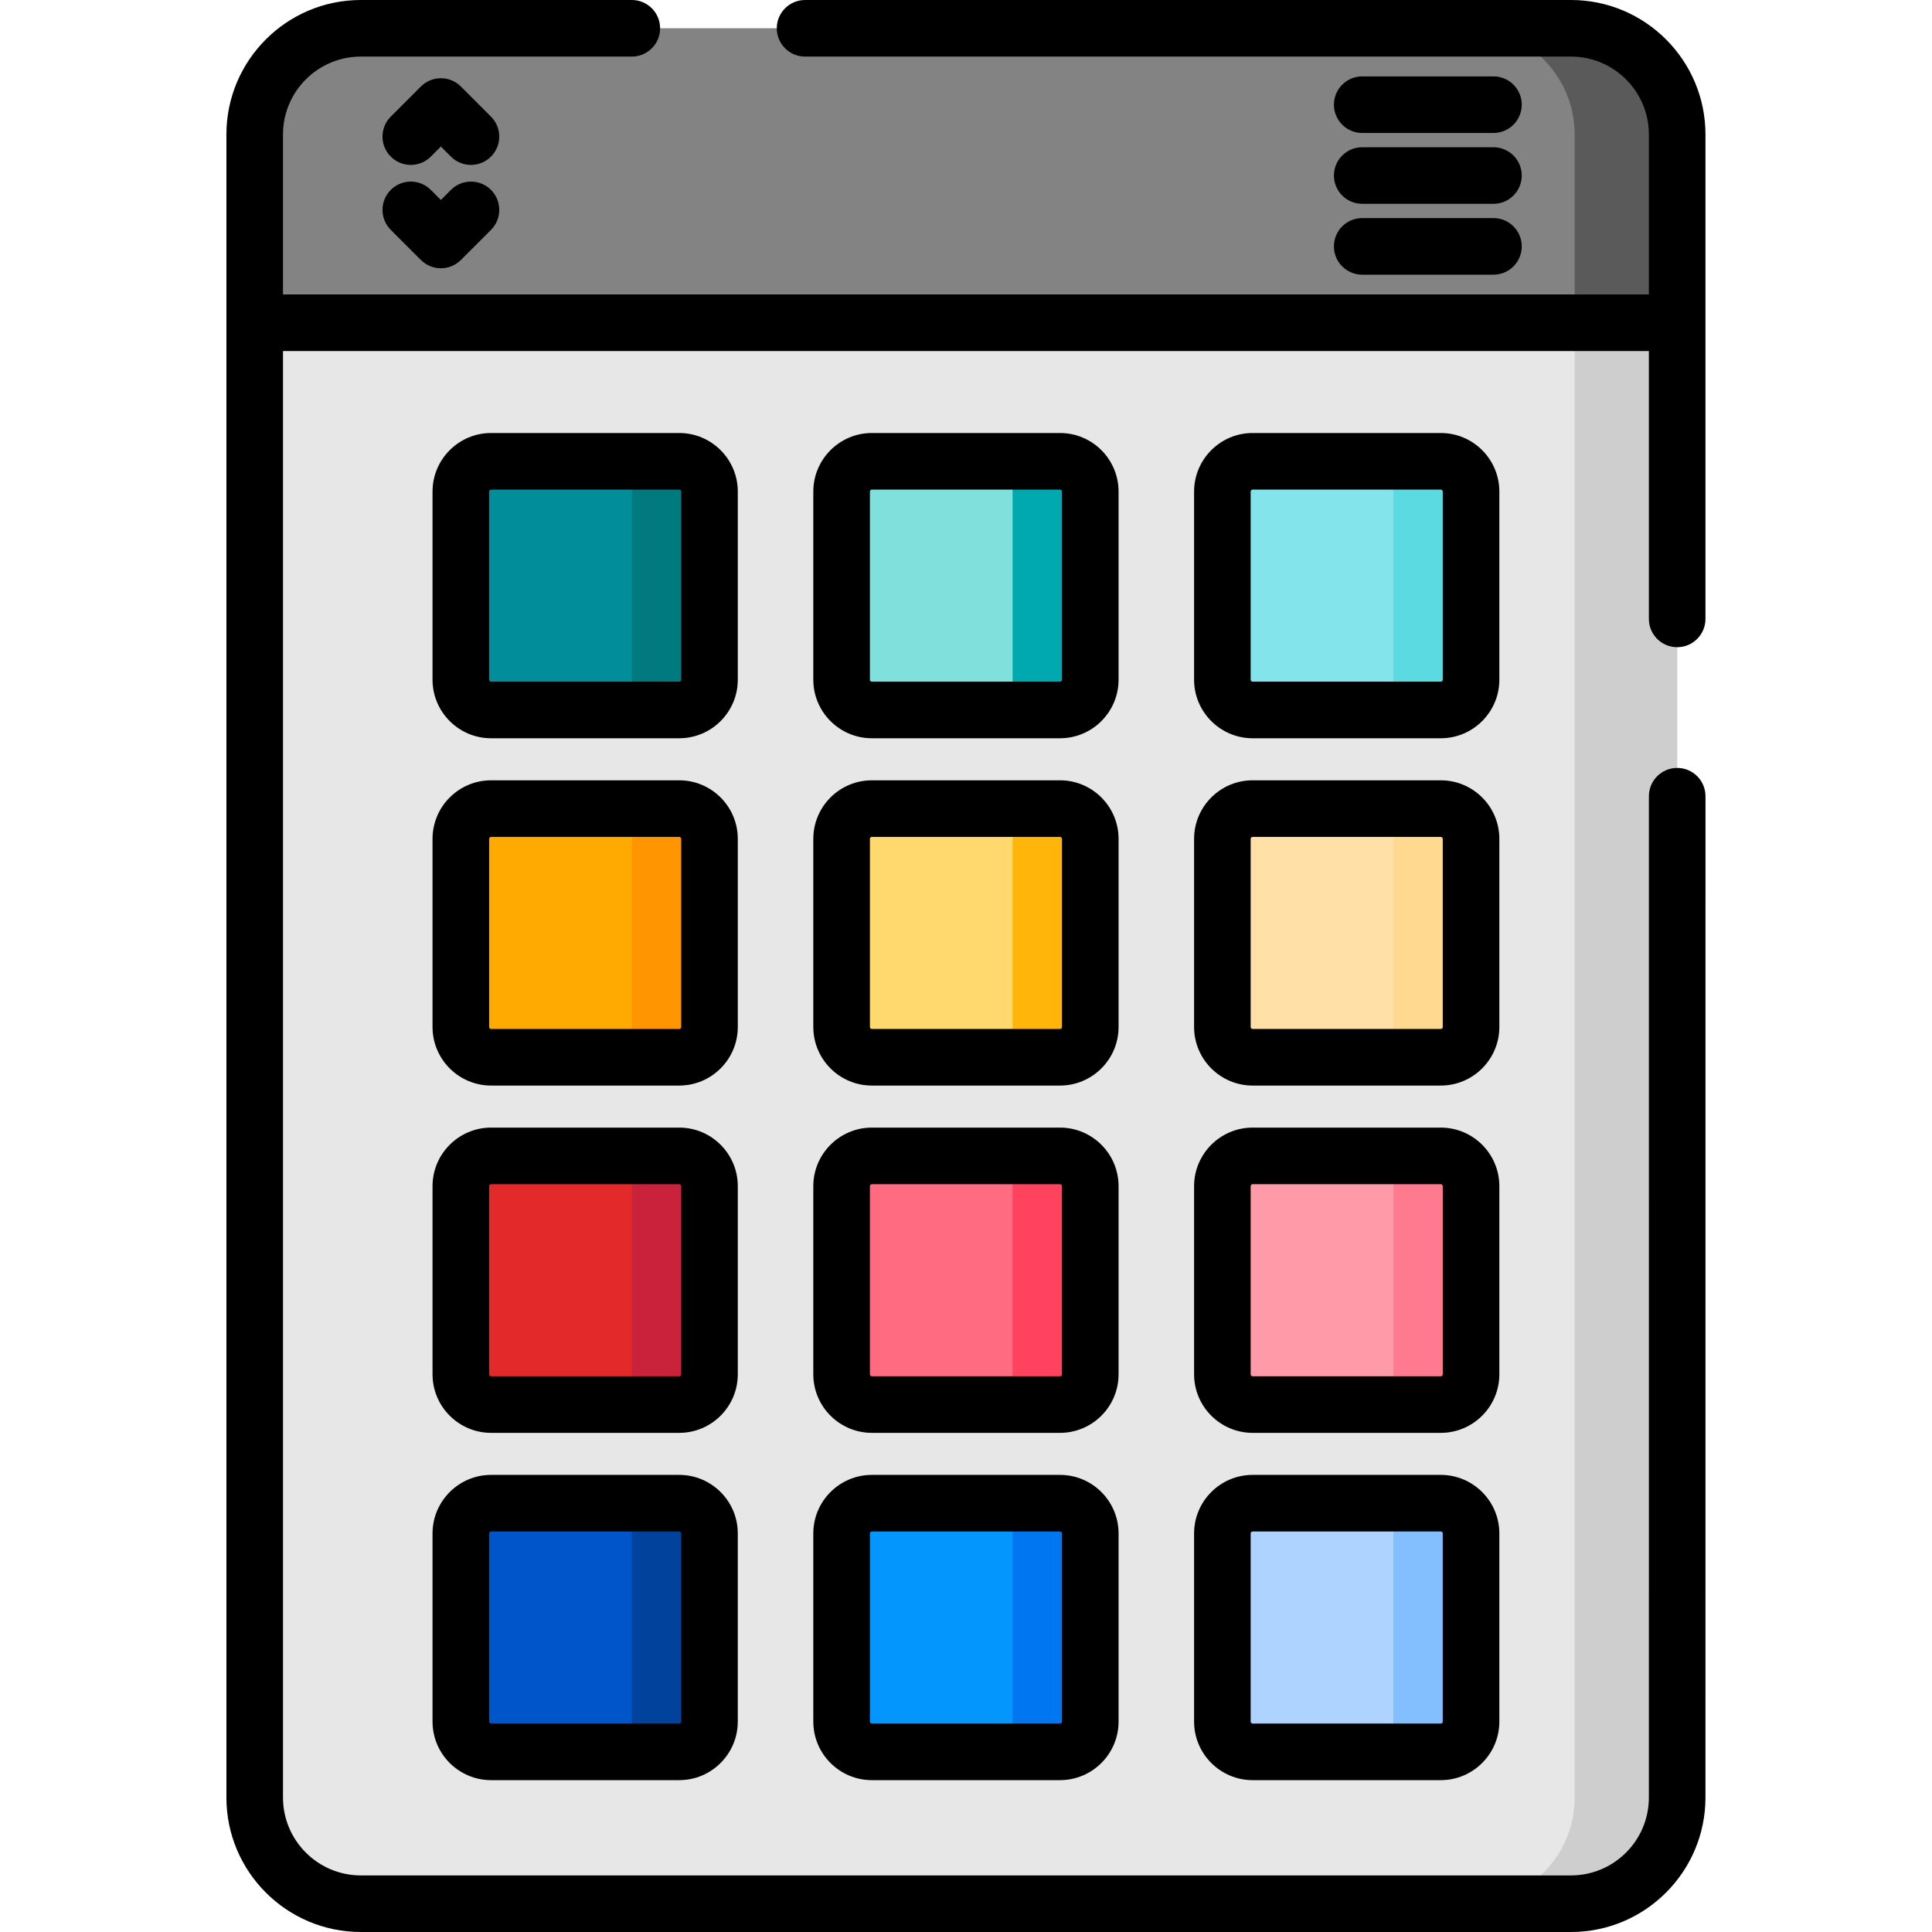 <svg height="512pt" viewBox="-60 0 512 512" width="512pt" xmlns="http://www.w3.org/2000/svg"><path d="m356.34 504.5h-320.711c-15.535 0-28.133-12.594-28.133-28.129v-440.742c.004-15.535 12.598-28.129 28.133-28.129h320.711c15.535 0 28.129 12.594 28.129 28.129v440.742c0 15.535-12.594 28.129-28.129 28.129zm0 0" fill="#e7e7e7"/><path d="m384.473 35.633v440.734c0 15.535-12.598 28.137-28.133 28.137h-27.164c15.527 0 28.125-12.602 28.125-28.137v-440.734c0-15.535-12.598-28.133-28.125-28.133h27.164c15.535 0 28.133 12.598 28.133 28.133zm0 0" fill="#cecece"/><path d="m7.5 85.535v-49.906c0-15.535 12.594-28.129 28.129-28.129h320.711c15.535 0 28.129 12.594 28.129 28.129v49.906zm0 0" fill="#838383"/><path d="m384.473 35.633v49.902h-27.172v-49.902c0-15.535-12.598-28.133-28.125-28.133h27.164c15.535 0 28.133 12.598 28.133 28.133zm0 0" fill="#5a5a5a"/><path d="m220.91 188.148h-49.852c-4.434 0-8.027-3.594-8.027-8.023v-49.852c0-4.434 3.594-8.027 8.027-8.027h49.852c4.43 0 8.023 3.594 8.023 8.027v49.852c0 4.43-3.594 8.023-8.023 8.023zm0 0" fill="#80e0dc"/><path d="m321.82 188.148h-49.852c-4.434 0-8.027-3.594-8.027-8.023v-49.852c0-4.434 3.594-8.027 8.027-8.027h49.852c4.43 0 8.023 3.594 8.023 8.027v49.852c0 4.43-3.594 8.023-8.023 8.023zm0 0" fill="#83e5eb"/><path d="m120 188.148h-49.852c-4.434 0-8.027-3.594-8.027-8.023v-49.852c0-4.434 3.594-8.027 8.027-8.027h49.852c4.43 0 8.023 3.594 8.023 8.027v49.852c0 4.43-3.594 8.023-8.023 8.023zm0 0" fill="#018d9a"/><path d="m120 188.148h-12.562v-65.898h12.562c4.43 0 8.023 3.59 8.023 8.023v49.852c0 4.43-3.594 8.023-8.023 8.023zm0 0" fill="#007a7e"/><path d="m220.91 188.148h-12.562v-65.898h12.562c4.43 0 8.023 3.59 8.023 8.023v49.852c0 4.43-3.594 8.023-8.023 8.023zm0 0" fill="#00a8b0"/><path d="m321.82 188.148h-12.562v-65.898h12.562c4.43 0 8.023 3.59 8.023 8.023v49.852c0 4.43-3.594 8.023-8.023 8.023zm0 0" fill="#5cdae2"/><path d="m120 280.188h-49.852c-4.434 0-8.027-3.594-8.027-8.027v-49.852c0-4.43 3.594-8.023 8.027-8.023h49.852c4.43 0 8.023 3.59 8.023 8.023v49.852c0 4.434-3.594 8.027-8.023 8.027zm0 0" fill="#fa0"/><path d="m321.82 280.188h-49.852c-4.434 0-8.027-3.594-8.027-8.027v-49.852c0-4.43 3.594-8.023 8.027-8.023h49.852c4.43 0 8.023 3.59 8.023 8.023v49.852c0 4.434-3.594 8.027-8.023 8.027zm0 0" fill="#ffe1a8"/><path d="m220.91 280.188h-49.852c-4.434 0-8.027-3.594-8.027-8.027v-49.852c0-4.43 3.594-8.023 8.027-8.023h49.852c4.43 0 8.023 3.59 8.023 8.023v49.852c0 4.434-3.594 8.027-8.023 8.027zm0 0" fill="#ffd86e"/><path d="m321.82 280.188h-12.562v-65.902h12.562c4.43 0 8.023 3.594 8.023 8.023v49.852c0 4.434-3.594 8.027-8.023 8.027zm0 0" fill="#ffd98f"/><path d="m220.91 280.188h-12.562v-65.902h12.562c4.43 0 8.023 3.594 8.023 8.023v49.852c0 4.434-3.594 8.027-8.023 8.027zm0 0" fill="#ffb509"/><path d="m120 280.188h-12.562v-65.902h12.562c4.43 0 8.023 3.594 8.023 8.023v49.852c0 4.434-3.594 8.027-8.023 8.027zm0 0" fill="#ff9500"/><path d="m120 372.223h-49.852c-4.434 0-8.027-3.594-8.027-8.023v-49.852c0-4.434 3.594-8.027 8.027-8.027h49.852c4.43 0 8.023 3.594 8.023 8.027v49.852c0 4.43-3.594 8.023-8.023 8.023zm0 0" fill="#e32929"/><path d="m220.91 372.223h-49.852c-4.434 0-8.027-3.594-8.027-8.023v-49.852c0-4.434 3.594-8.027 8.027-8.027h49.852c4.43 0 8.023 3.594 8.023 8.027v49.852c0 4.43-3.594 8.023-8.023 8.023zm0 0" fill="#ff6b81"/><path d="m321.82 372.223h-49.852c-4.434 0-8.027-3.594-8.027-8.023v-49.852c0-4.434 3.594-8.027 8.027-8.027h49.852c4.43 0 8.023 3.594 8.023 8.027v49.852c0 4.43-3.594 8.023-8.023 8.023zm0 0" fill="#ff9aa9"/><path d="m321.82 372.223h-12.562v-65.898h12.562c4.43 0 8.023 3.59 8.023 8.023v49.852c0 4.43-3.594 8.023-8.023 8.023zm0 0" fill="#ff7a8e"/><path d="m220.91 372.223h-12.562v-65.898h12.562c4.43 0 8.023 3.59 8.023 8.023v49.852c0 4.43-3.594 8.023-8.023 8.023zm0 0" fill="#ff435f"/><path d="m120 372.223h-12.562v-65.898h12.562c4.43 0 8.023 3.59 8.023 8.023v49.852c0 4.43-3.594 8.023-8.023 8.023zm0 0" fill="#cb223b"/><path d="m120 464.262h-49.852c-4.434 0-8.027-3.594-8.027-8.027v-49.852c0-4.43 3.594-8.023 8.027-8.023h49.852c4.43 0 8.023 3.594 8.023 8.023v49.852c0 4.434-3.594 8.027-8.023 8.027zm0 0" fill="#0055ca"/><path d="m220.91 464.262h-49.852c-4.434 0-8.027-3.594-8.027-8.027v-49.852c0-4.43 3.594-8.023 8.027-8.023h49.852c4.43 0 8.023 3.594 8.023 8.023v49.852c0 4.434-3.594 8.027-8.023 8.027zm0 0" fill="#0396fd"/><path d="m321.82 464.262h-49.852c-4.434 0-8.027-3.594-8.027-8.027v-49.852c0-4.43 3.594-8.023 8.027-8.023h49.852c4.43 0 8.023 3.594 8.023 8.023v49.852c0 4.434-3.594 8.027-8.023 8.027zm0 0" fill="#aed3ff"/><path d="m321.82 464.262h-12.562v-65.902h12.562c4.43 0 8.023 3.594 8.023 8.027v49.852c0 4.43-3.594 8.023-8.023 8.023zm0 0" fill="#83bfff"/><path d="m220.91 464.262h-12.562v-65.902h12.562c4.43 0 8.023 3.594 8.023 8.027v49.852c0 4.43-3.594 8.023-8.023 8.023zm0 0" fill="#0077f0"/><path d="m120 464.262h-12.562v-65.902h12.562c4.43 0 8.023 3.594 8.023 8.027v49.852c0 4.43-3.594 8.023-8.023 8.023zm0 0" fill="#00429c"/><path d="m384.473 203.508c-4.141 0-7.5 3.359-7.5 7.5l-.004 265.363c0 11.375-9.254 20.633-20.629 20.633h-320.711c-11.375 0-20.633-9.258-20.633-20.633v-383.336h361.973v70.98c0 4.141 3.355 7.5 7.5 7.5 4.141 0 7.496-3.359 7.496-7.5v-128.387c0-19.645-15.98-35.629-35.625-35.629h-202.984c-4.141 0-7.5 3.359-7.5 7.5s3.359 7.496 7.5 7.496h202.984c11.375 0 20.629 9.258 20.629 20.633v42.406h-361.973v-42.406c0-11.375 9.258-20.633 20.633-20.633h71.809c4.141 0 7.496-3.355 7.496-7.496s-3.355-7.5-7.496-7.5h-71.809c-19.648 0-35.629 15.984-35.629 35.629v440.742c0 19.645 15.98 35.629 35.629 35.629h320.711c19.645 0 35.625-15.984 35.625-35.629l.008-265.363c0-4.141-3.359-7.5-7.5-7.5zm0 0"/><path d="m135.523 130.273c0-8.559-6.965-15.523-15.523-15.523h-49.852c-8.559 0-15.523 6.965-15.523 15.523v49.852c0 8.559 6.965 15.523 15.523 15.523h49.852c8.559 0 15.523-6.965 15.523-15.523zm-15 49.852c0 .289-.234.523-.523.523h-49.852c-.289 0-.523-.234-.523-.523v-49.852c0-.289.234-.527.523-.527h49.852c.289 0 .523.238.523.527zm0 0"/><path d="m236.434 130.273c0-8.559-6.965-15.523-15.523-15.523h-49.852c-8.559 0-15.523 6.965-15.523 15.523v49.852c0 8.559 6.965 15.523 15.523 15.523h49.852c8.559 0 15.523-6.965 15.523-15.523zm-15 49.852c0 .289-.234.523-.523.523h-49.852c-.289 0-.523-.234-.523-.523v-49.852c0-.289.234-.527.523-.527h49.852c.289 0 .523.238.523.527zm0 0"/><path d="m337.344 130.273c0-8.559-6.965-15.523-15.523-15.523h-49.852c-8.559 0-15.523 6.965-15.523 15.523v49.852c0 8.559 6.965 15.523 15.523 15.523h49.852c8.559 0 15.523-6.965 15.523-15.523zm-15 49.852c0 .289-.234.523-.523.523h-49.852c-.289 0-.527-.234-.527-.523v-49.852c0-.289.238-.527.527-.527h49.852c.289 0 .523.238.523.527zm0 0"/><path d="m337.344 222.309c0-8.559-6.965-15.52-15.523-15.52h-49.852c-8.559 0-15.523 6.961-15.523 15.52v49.852c0 8.562 6.965 15.523 15.523 15.523h49.852c8.559 0 15.523-6.965 15.523-15.523zm-15 49.852c0 .293-.234.527-.523.527h-49.852c-.289 0-.527-.238-.527-.527v-49.852c0-.289.238-.523.527-.523h49.852c.289 0 .523.234.523.523zm0 0"/><path d="m236.434 222.309c0-8.559-6.965-15.52-15.523-15.52h-49.852c-8.559 0-15.523 6.961-15.523 15.52v49.852c0 8.562 6.965 15.523 15.523 15.523h49.852c8.559 0 15.523-6.965 15.523-15.523zm-15 49.852c0 .293-.234.527-.523.527h-49.852c-.289 0-.523-.238-.523-.527v-49.852c0-.289.234-.523.523-.523h49.852c.289 0 .523.234.523.523zm0 0"/><path d="m135.523 222.309c0-8.559-6.965-15.52-15.523-15.52h-49.852c-8.559 0-15.523 6.961-15.523 15.52v49.852c0 8.562 6.965 15.523 15.523 15.523h49.852c8.559 0 15.523-6.965 15.523-15.523zm-15 49.852c0 .293-.234.527-.523.527h-49.852c-.289 0-.523-.238-.523-.527v-49.852c0-.289.234-.523.523-.523h49.852c.289 0 .523.234.523.523zm0 0"/><path d="m135.523 314.348c0-8.559-6.965-15.523-15.523-15.523h-49.852c-8.559 0-15.523 6.965-15.523 15.523v49.852c0 8.559 6.965 15.523 15.523 15.523h49.852c8.559 0 15.523-6.965 15.523-15.523zm-15 49.852c0 .289-.234.527-.523.527h-49.852c-.289 0-.523-.238-.523-.527v-49.852c0-.289.234-.527.523-.527h49.852c.289 0 .523.238.523.527zm0 0"/><path d="m236.434 314.348c0-8.559-6.965-15.523-15.523-15.523h-49.852c-8.559 0-15.523 6.965-15.523 15.523v49.852c0 8.559 6.965 15.523 15.523 15.523h49.852c8.559 0 15.523-6.965 15.523-15.523zm-15 49.852c0 .289-.234.527-.523.527h-49.852c-.289 0-.523-.238-.523-.527v-49.852c0-.289.234-.527.523-.527h49.852c.289 0 .523.238.523.527zm0 0"/><path d="m337.344 314.348c0-8.559-6.965-15.523-15.523-15.523h-49.852c-8.559 0-15.523 6.965-15.523 15.523v49.852c0 8.559 6.965 15.523 15.523 15.523h49.852c8.559 0 15.523-6.965 15.523-15.523zm-15 49.852c0 .289-.234.527-.523.527h-49.852c-.289 0-.527-.238-.527-.527v-49.852c0-.289.238-.527.527-.527h49.852c.289 0 .523.238.523.527zm0 0"/><path d="m220.91 390.859h-49.852c-8.562 0-15.523 6.965-15.523 15.523v49.852c0 8.562 6.965 15.523 15.523 15.523h49.852c8.559 0 15.523-6.965 15.523-15.523v-49.852c0-8.559-6.965-15.523-15.523-15.523zm.523 65.375c0 .293-.234.527-.523.527h-49.852c-.289 0-.523-.238-.523-.527v-49.852c0-.289.234-.523.523-.523h49.852c.289 0 .523.234.523.523zm0 0"/><path d="m321.82 390.859h-49.852c-8.559 0-15.523 6.965-15.523 15.523v49.852c0 8.562 6.965 15.523 15.523 15.523h49.852c8.559 0 15.523-6.965 15.523-15.523v-49.852c0-8.559-6.965-15.523-15.523-15.523zm.523 65.375c0 .293-.234.527-.523.527h-49.852c-.289 0-.527-.238-.527-.527v-49.852c0-.289.238-.523.527-.523h49.852c.289 0 .523.234.523.523zm0 0"/><path d="m120 390.859h-49.852c-8.559 0-15.523 6.965-15.523 15.523v49.852c0 8.562 6.965 15.523 15.523 15.523h49.852c8.559 0 15.52-6.965 15.52-15.523v-49.852c.004-8.559-6.961-15.523-15.52-15.523zm.523 65.375c0 .293-.234.527-.523.527h-49.852c-.289 0-.523-.238-.523-.527v-49.852c0-.289.234-.523.523-.523h49.852c.289 0 .523.234.523.523zm0 0"/><path d="m59.504 50.32-2.668 2.672-2.668-2.672c-2.93-2.93-7.676-2.93-10.605 0-2.93 2.93-2.93 7.676 0 10.605l7.973 7.973c1.406 1.406 3.312 2.195 5.301 2.195 1.992 0 3.898-.793 5.305-2.195l7.973-7.973c2.93-2.93 2.93-7.676 0-10.605-2.93-2.93-7.68-2.93-10.609 0zm0 0"/><path d="m70.109 30.902-7.969-7.973c-2.93-2.93-7.68-2.93-10.605 0l-7.973 7.973c-2.93 2.93-2.93 7.676 0 10.605 1.465 1.465 3.383 2.195 5.301 2.195s3.84-.73 5.305-2.195l2.668-2.668 2.668 2.668c2.93 2.93 7.68 2.93 10.605 0 2.93-2.93 2.93-7.68 0-10.605zm0 0"/><path d="m301 35.238h34.781c4.141 0 7.5-3.355 7.5-7.496 0-4.145-3.359-7.5-7.5-7.5h-34.781c-4.141 0-7.496 3.355-7.496 7.5 0 4.141 3.355 7.496 7.496 7.496zm0 0"/><path d="m301 54.016h34.781c4.141 0 7.5-3.359 7.5-7.5s-3.359-7.496-7.5-7.496h-34.781c-4.141 0-7.496 3.355-7.496 7.496s3.355 7.5 7.496 7.5zm0 0"/><path d="m301 72.793h34.781c4.141 0 7.5-3.359 7.5-7.5s-3.359-7.5-7.5-7.5h-34.781c-4.141 0-7.496 3.359-7.496 7.5s3.355 7.5 7.496 7.5zm0 0"/></svg>